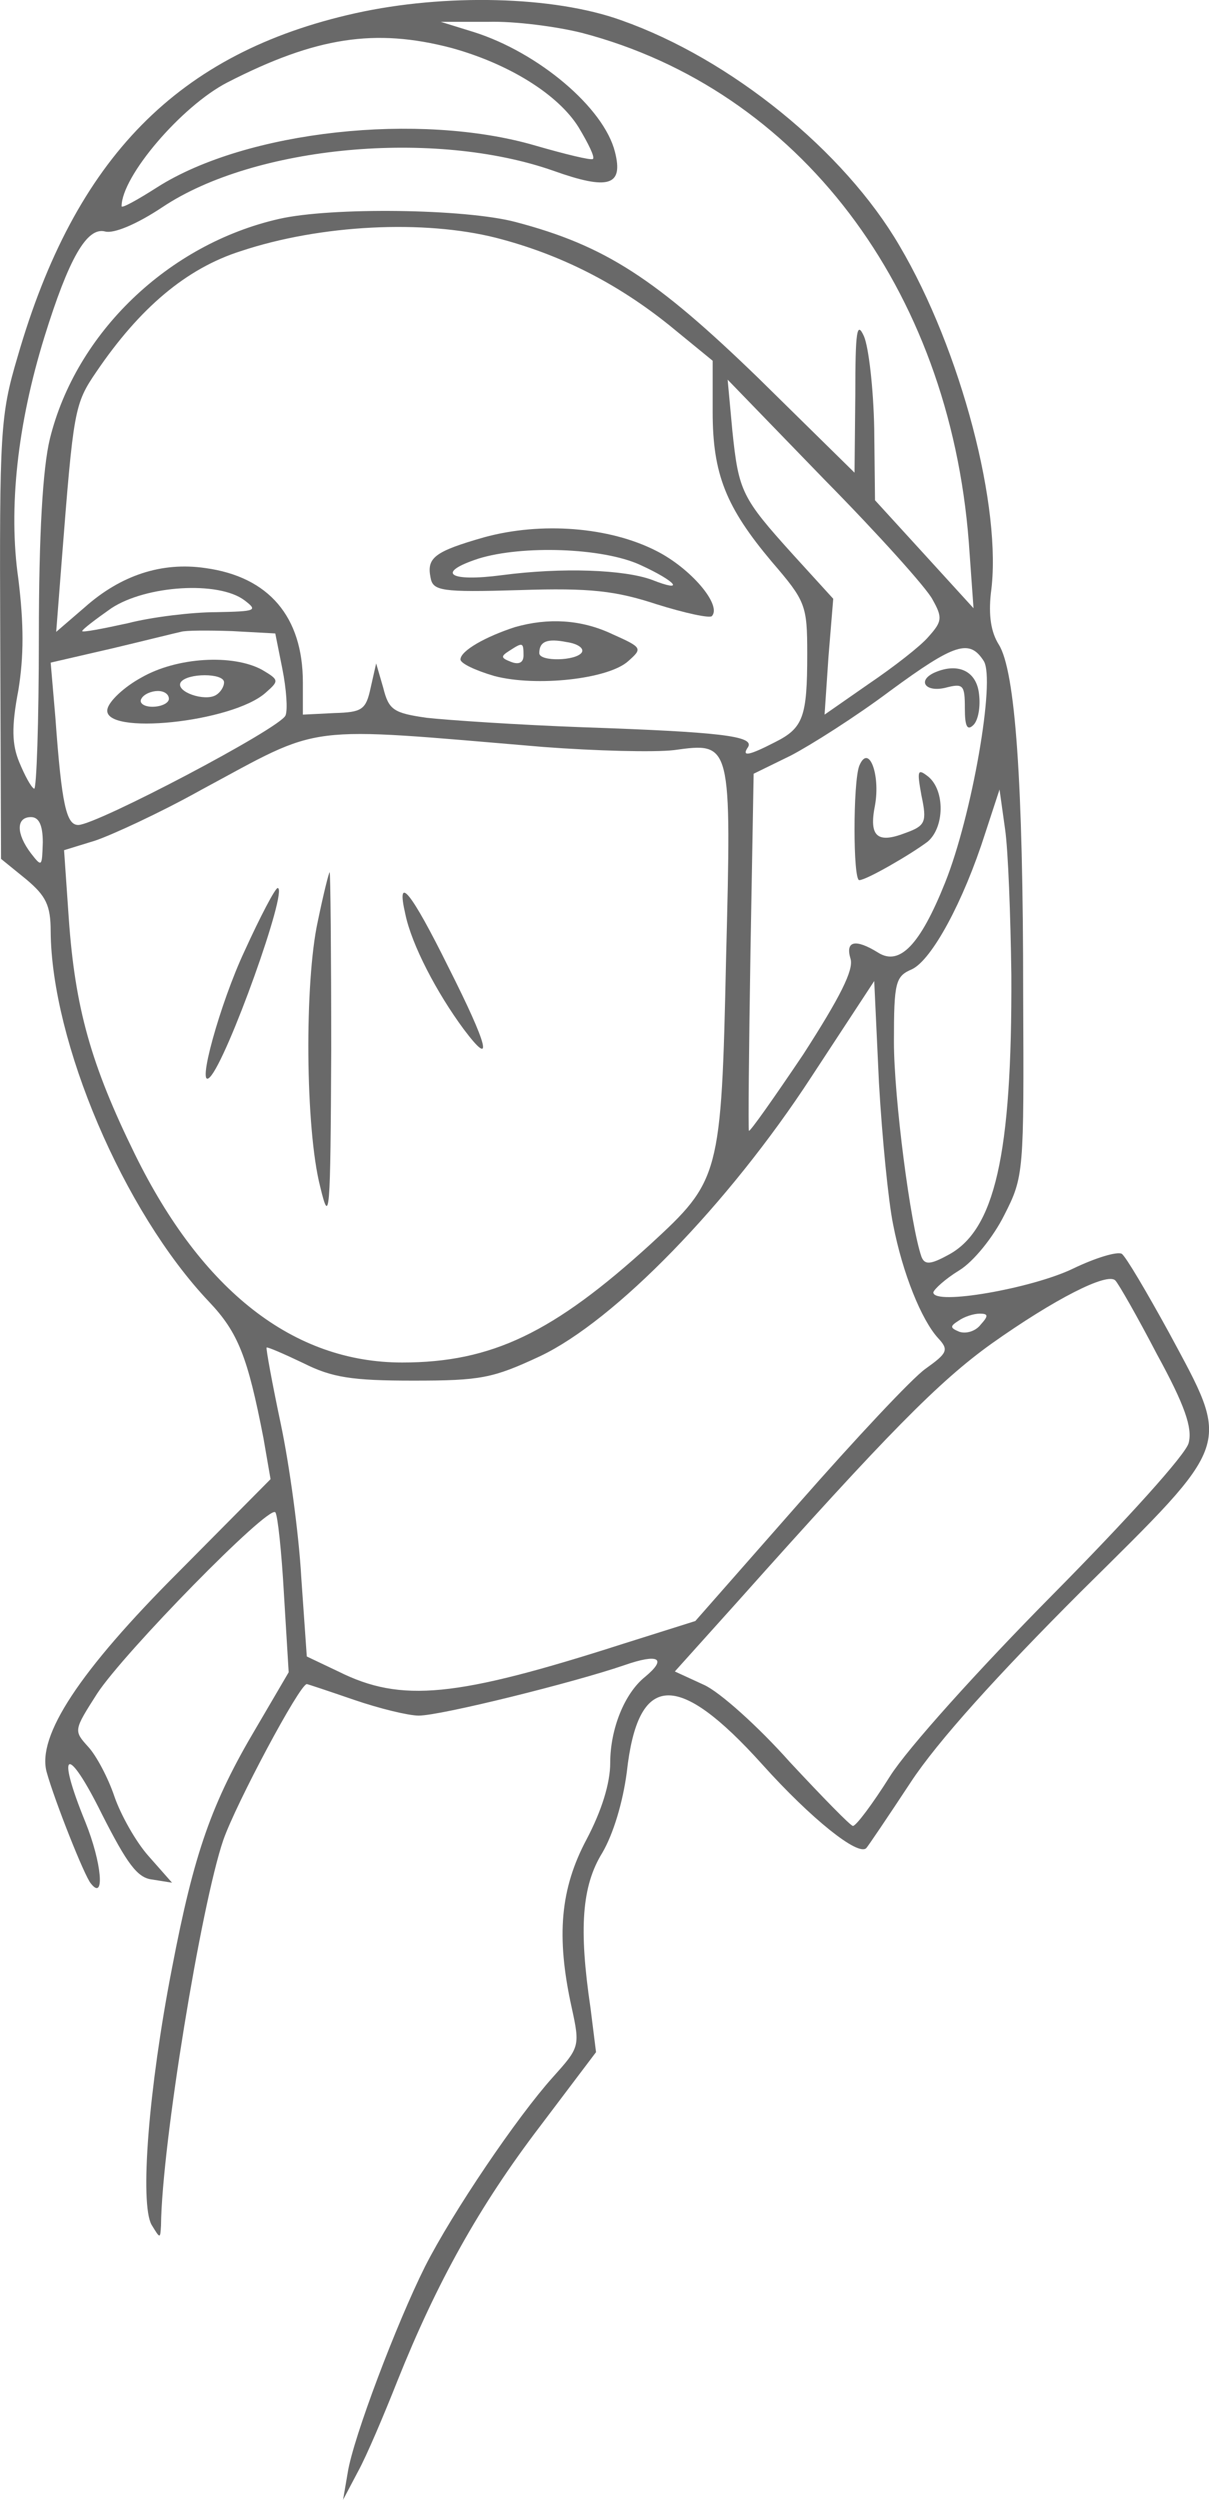 <svg xmlns="http://www.w3.org/2000/svg" version="1.0" preserveAspectRatio="xMidYMid meet" viewBox="270.57 273.33 153.41 317.17">

<g transform="translate(0,1280) scale(0.1,-0.1)" fill="#696969">
<path d="M3157 10050 c-225 -50 -356 -183 -429 -436 -22 -74 -23 -95 -22 -358 l1 -279 32 -26 c25 -21 31 -33 31 -66 1 -140 92 -355 201 -470 37 -39 49 -70 69 -173 l9 -52 -117 -118 c-125 -125 -180 -208 -167 -254 10 -36 48 -132 56 -141 18 -23 14 26 -7 78 -38 93 -23 99 21 10 32 -63 45 -81 64 -83 l25 -4 -30 34 c-16 18 -35 52 -43 75 -8 24 -23 52 -33 63 -19 21 -19 21 11 68 34 52 217 239 226 230 3 -3 8 -50 11 -104 l6 -99 -41 -70 c-57 -96 -79 -159 -107 -305 -30 -154 -41 -299 -26 -326 11 -18 11 -18 12 -1 1 103 51 407 79 489 16 46 97 198 106 198 1 0 28 -9 60 -20 32 -11 69 -20 82 -20 28 0 197 42 261 64 43 15 55 9 26 -15 -26 -21 -44 -66 -44 -109 0 -26 -11 -61 -30 -97 -33 -62 -39 -122 -19 -213 11 -50 10 -51 -24 -89 -45 -50 -127 -171 -162 -240 -36 -72 -91 -217 -98 -261 l-6 -35 19 36 c11 20 33 72 50 115 50 125 104 222 181 323 l71 94 -7 56 c-15 101 -11 155 15 197 14 24 26 64 31 102 14 127 64 130 172 10 62 -69 122 -117 132 -106 2 2 27 39 56 83 34 52 111 137 216 242 195 193 191 182 112 329 -28 51 -55 97 -60 100 -6 3 -33 -5 -62 -19 -52 -25 -177 -47 -177 -30 1 4 15 17 33 28 18 11 43 42 57 70 25 49 25 54 24 280 0 270 -10 411 -31 444 -10 16 -13 37 -10 65 15 107 -38 309 -116 441 -70 120 -214 237 -353 286 -86 31 -224 34 -337 9z m287 -25 c275 -72 466 -323 491 -646 l6 -84 -62 68 -63 69 -1 91 c-1 51 -7 103 -13 117 -9 20 -11 7 -11 -74 l-1 -99 -122 120 c-130 126 -194 168 -308 198 -64 17 -234 19 -300 4 -141 -32 -258 -145 -291 -279 -9 -37 -14 -120 -14 -252 0 -108 -3 -194 -6 -192 -4 2 -12 17 -19 34 -9 22 -10 44 -1 91 7 43 7 84 0 141 -13 90 -1 197 33 307 31 100 54 140 77 134 11 -3 40 9 73 31 117 78 345 99 496 46 70 -25 89 -19 78 24 -14 56 -97 126 -179 152 l-42 13 60 0 c34 1 87 -6 119 -14z m-166 -19 c73 -20 136 -59 162 -101 12 -20 21 -38 18 -40 -2 -2 -35 6 -73 17 -147 43 -367 19 -480 -53 -25 -16 -45 -27 -45 -24 0 38 76 127 134 157 113 58 188 69 284 44z m57 -241 c82 -21 154 -58 220 -111 l55 -45 0 -65 c0 -79 17 -121 75 -190 43 -50 45 -55 45 -117 0 -80 -5 -94 -41 -112 -33 -17 -43 -19 -34 -6 8 14 -37 19 -210 25 -82 3 -171 9 -198 12 -42 6 -48 10 -55 38 l-9 31 -7 -31 c-6 -28 -11 -31 -46 -32 l-40 -2 0 41 c0 83 -43 134 -124 145 -55 8 -107 -9 -153 -50 l-36 -31 7 90 c15 192 16 199 44 240 55 81 114 131 183 153 102 34 233 40 324 17z m554 -459 c13 -23 12 -28 -5 -47 -10 -12 -45 -39 -76 -60 l-56 -39 5 74 6 73 -51 56 c-65 72 -69 80 -77 157 l-6 65 123 -127 c68 -69 130 -138 137 -152z m-873 -1 c17 -13 15 -14 -36 -15 -30 0 -81 -6 -112 -14 -32 -7 -58 -12 -58 -10 0 2 17 15 37 29 44 29 136 35 169 10z m48 -87 c5 -25 7 -52 4 -59 -6 -16 -240 -139 -263 -139 -15 0 -21 25 -29 136 l-6 70 78 18 c42 10 82 20 87 21 6 2 35 2 65 1 l55 -3 9 -45z m890 10 c15 -24 -15 -196 -49 -281 -32 -80 -58 -106 -85 -89 -29 18 -42 15 -35 -8 4 -14 -13 -48 -60 -121 -37 -55 -68 -99 -69 -97 -1 2 0 104 2 228 l4 225 47 23 c25 13 82 49 126 82 83 61 101 66 119 38z m-559 -109 c66 -5 141 -7 166 -4 73 10 73 11 66 -265 -6 -276 -8 -281 -96 -362 -123 -112 -201 -150 -315 -150 -138 0 -254 91 -339 264 -56 114 -76 186 -84 299 l-6 87 39 12 c21 7 82 35 134 64 158 85 125 81 435 55z m594 -289 c1 -229 -21 -325 -81 -356 -22 -12 -29 -12 -33 -2 -14 40 -35 202 -35 273 0 76 2 83 23 92 25 12 65 85 93 173 l18 55 7 -50 c4 -27 7 -111 8 -185z m-1229 168 c-1 -31 -1 -32 -15 -14 -19 25 -19 46 0 46 10 0 15 -10 15 -32z m1079 -485 c12 -62 36 -121 57 -144 14 -15 12 -19 -16 -39 -17 -12 -89 -89 -161 -171 l-131 -149 -92 -29 c-212 -68 -281 -75 -361 -35 l-40 19 -7 100 c-3 55 -15 143 -26 195 -11 52 -19 96 -18 97 1 1 22 -8 47 -20 36 -18 61 -22 139 -22 86 0 101 3 161 31 95 45 239 193 344 354 l80 122 6 -129 c4 -70 12 -151 18 -180z m335 -165 c35 -64 45 -93 40 -112 -3 -14 -79 -98 -173 -193 -94 -95 -184 -195 -206 -230 -22 -35 -43 -63 -47 -63 -3 0 -39 37 -80 81 -40 45 -89 89 -109 98 l-37 17 80 89 c190 213 255 279 322 327 79 56 147 91 157 80 4 -4 28 -46 53 -94z m-224 38 c-6 -8 -18 -12 -27 -9 -12 5 -12 7 -1 14 7 5 19 9 27 9 11 0 11 -3 1 -14z"/>
<path d="M3320 9385 c-63 -18 -73 -26 -68 -51 3 -17 13 -19 113 -16 90 3 122 -1 174 -18 35 -11 67 -18 70 -15 13 14 -27 61 -71 83 -59 30 -145 37 -218 17z m198 -35 c46 -21 58 -36 15 -19 -35 13 -114 16 -190 6 -68 -9 -85 3 -30 21 55 17 157 14 205 -8z"/>
<path d="M3359 9271 c-37 -12 -69 -30 -69 -41 0 -5 19 -14 43 -21 53 -14 145 -4 170 19 18 16 18 17 -20 34 -40 19 -82 21 -124 9z m85 -32 c-7 -11 -54 -12 -54 -1 0 15 10 19 35 14 14 -2 22 -8 19 -13z m-74 -4 c0 -9 -6 -12 -16 -8 -13 5 -13 7 -2 14 17 11 18 11 18 -6z"/>
<path d="M2885 9207 c-22 -12 -41 -30 -43 -40 -7 -34 159 -17 201 21 17 15 17 16 -5 29 -37 20 -108 16 -153 -10z m105 -6 c0 -6 -5 -13 -10 -16 -14 -9 -52 4 -45 16 8 12 55 12 55 0z m-70 -21 c0 -5 -9 -10 -21 -10 -11 0 -17 5 -14 10 3 6 13 10 21 10 8 0 14 -4 14 -10z"/>
<path d="M3893 9214 c-24 -10 -14 -26 12 -20 23 6 25 4 25 -26 0 -23 3 -29 11 -21 6 6 9 23 7 39 -3 29 -26 40 -55 28z"/>
<path d="M3796 9095 c-8 -21 -8 -145 0 -145 9 0 66 33 87 49 21 18 22 64 1 82 -14 11 -15 9 -9 -24 7 -33 5 -38 -20 -47 -36 -14 -47 -5 -39 35 7 39 -8 79 -20 50z"/>
<path d="M3109 8898 c-17 -77 -16 -263 3 -337 12 -50 13 -37 14 173 0 124 -1 226 -2 226 -1 0 -8 -28 -15 -62z"/>
<path d="M3016 8860 c-31 -66 -62 -178 -44 -160 22 22 100 240 86 240 -3 0 -22 -36 -42 -80z"/>
<path d="M3220 8907 c8 -39 40 -100 74 -146 39 -52 31 -21 -19 78 -48 97 -67 120 -55 68z"/>
</g>
</svg>